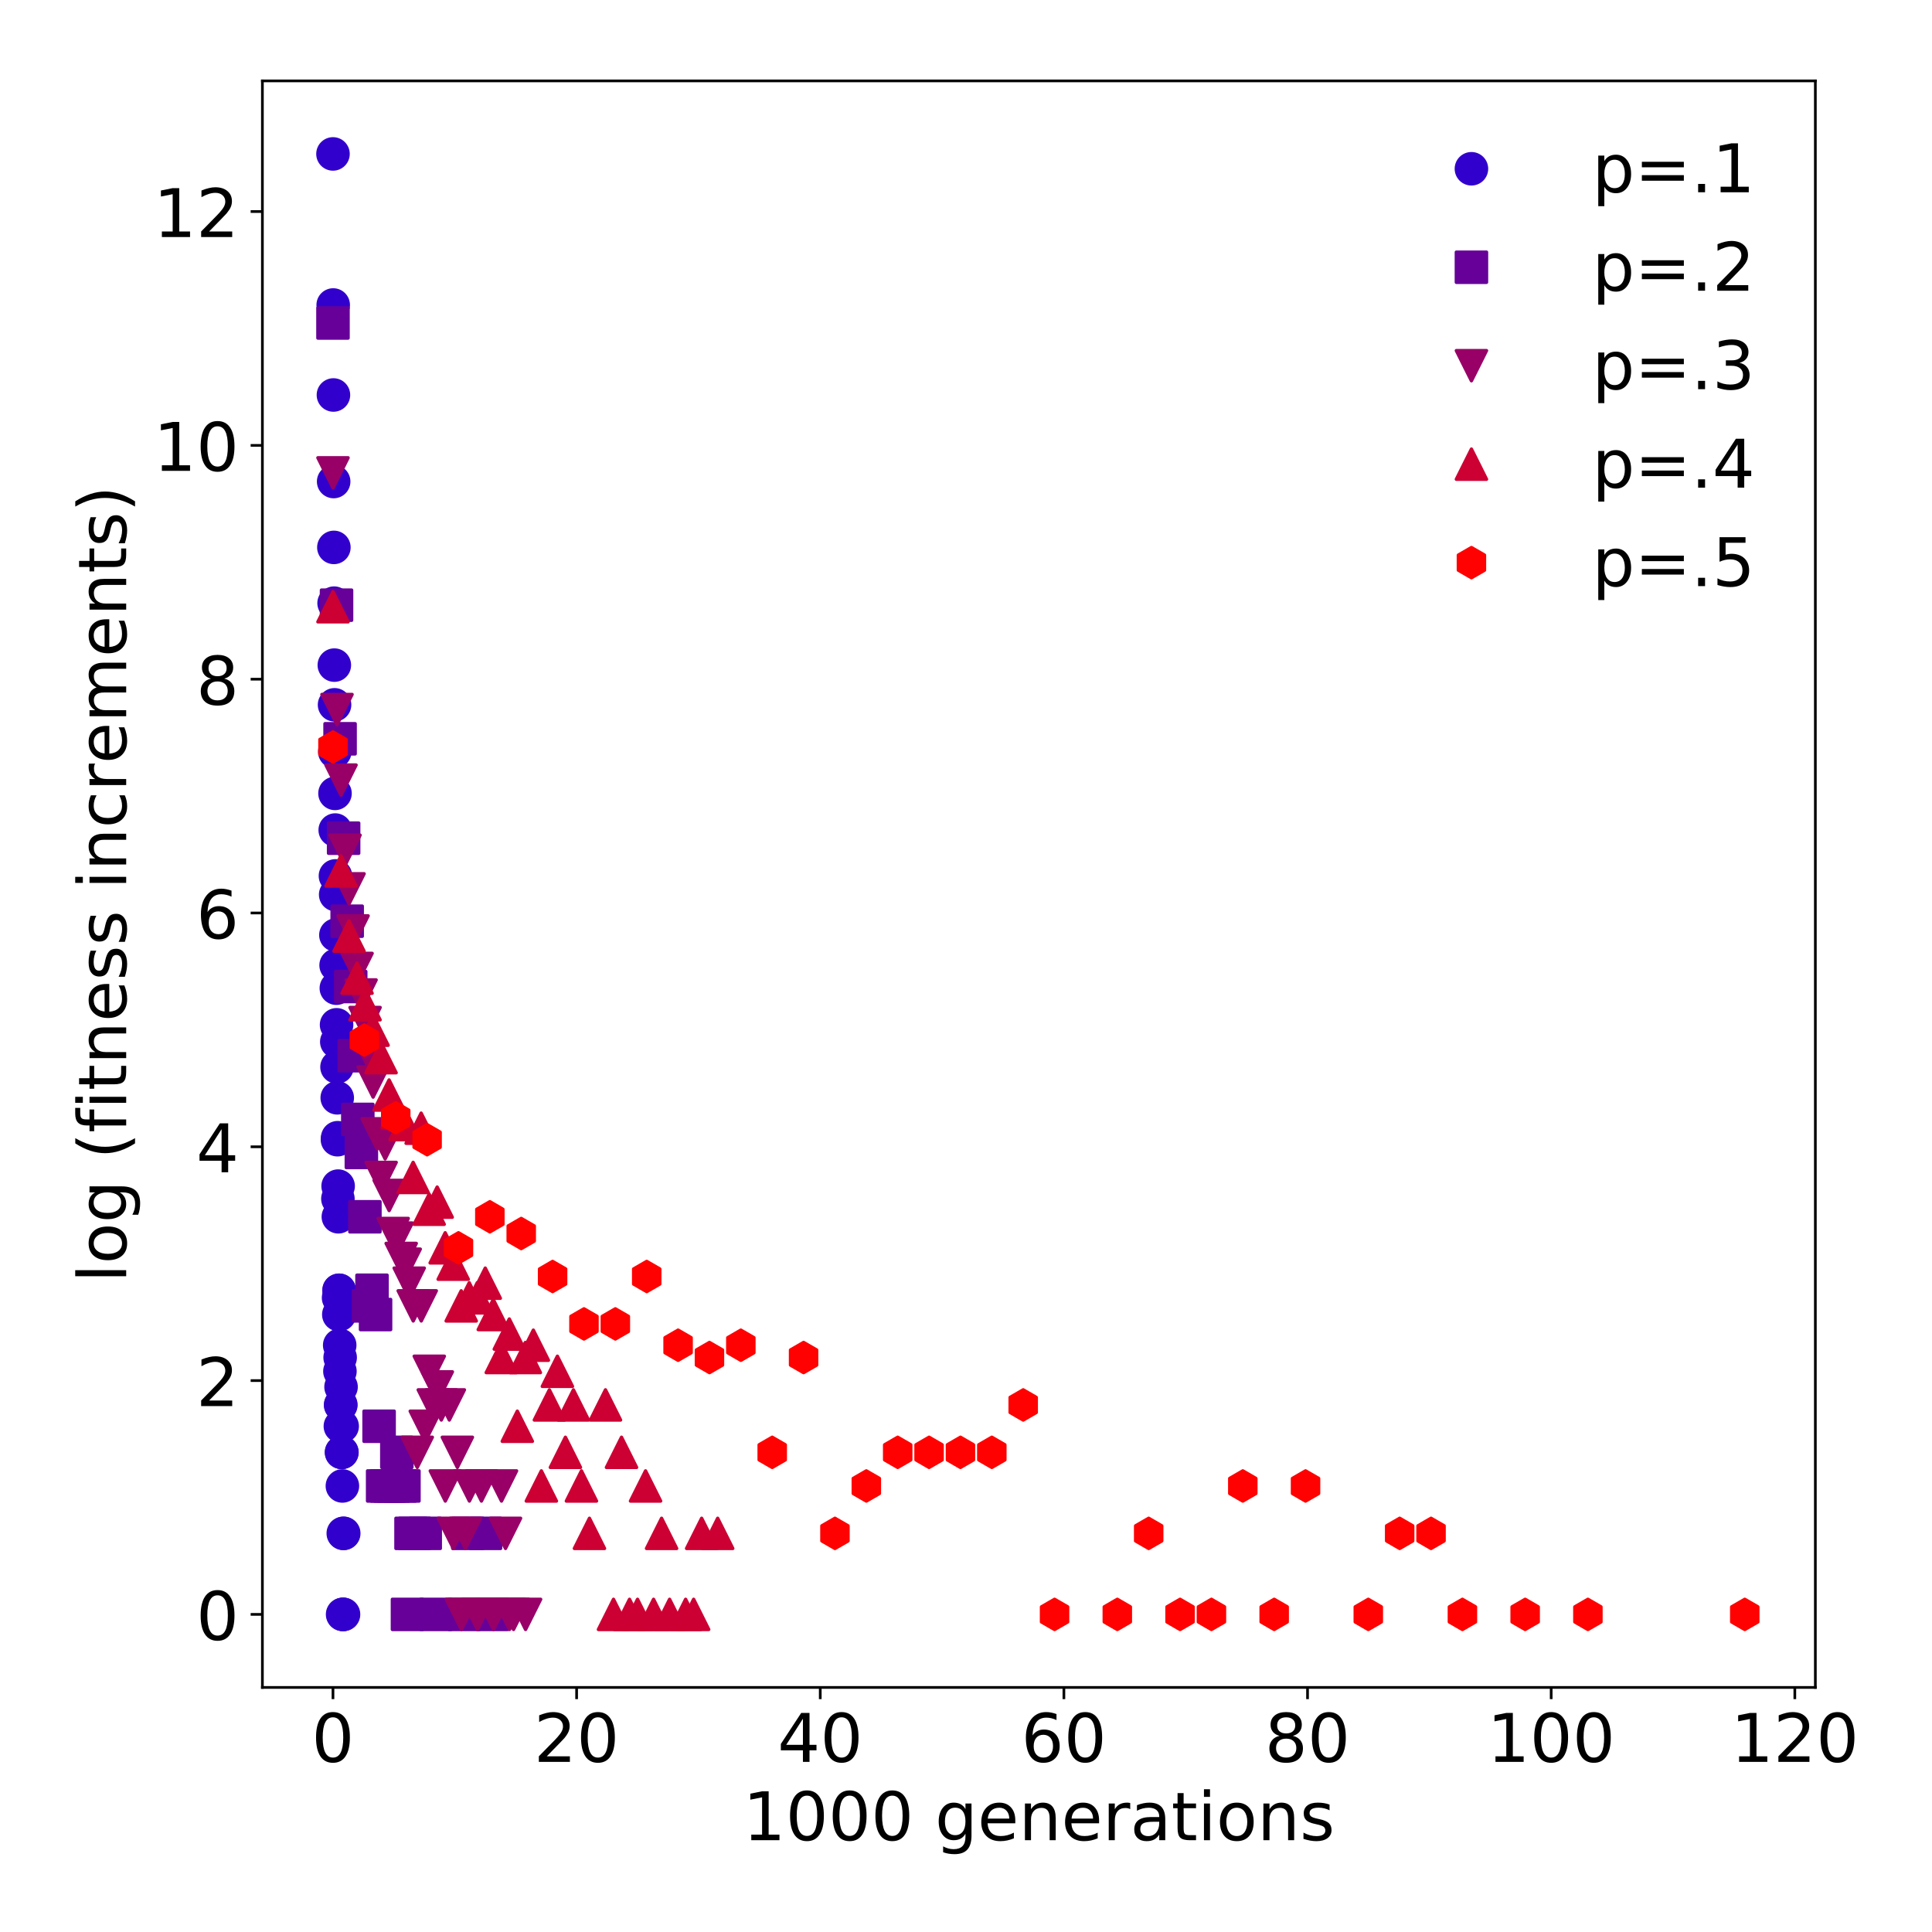 <?xml version="1.0" encoding="utf-8" standalone="no"?>
<!DOCTYPE svg PUBLIC "-//W3C//DTD SVG 1.1//EN"
  "http://www.w3.org/Graphics/SVG/1.1/DTD/svg11.dtd">
<!-- Created with matplotlib (https://matplotlib.org/) -->
<svg height="576pt" version="1.1" viewBox="0 0 576 576" width="576pt" xmlns="http://www.w3.org/2000/svg" xmlns:xlink="http://www.w3.org/1999/xlink">
 <defs>
  <style type="text/css">
*{stroke-linecap:butt;stroke-linejoin:round;}
  </style>
 </defs>
 <g id="figure_1">
  <g id="patch_1">
   <path d="M 0 576 
L 576 576 
L 576 0 
L 0 0 
z
" style="fill:#ffffff;"/>
  </g>
  <g id="axes_1">
   <g id="patch_2">
    <path d="M 78.23 503.08 
L 541.224 503.08 
L 541.224 24.12 
L 78.23 24.12 
z
" style="fill:#ffffff;"/>
   </g>
   <g id="matplotlib.axis_1">
    <g id="xtick_1">
     <g id="line2d_1">
      <defs>
       <path d="M 0 0 
L 0 3.5 
" id="mdc665e3c7c" style="stroke:#000000;stroke-width:0.8;"/>
      </defs>
      <g>
       <use style="stroke:#000000;stroke-width:0.8;" x="99.272" xlink:href="#mdc665e3c7c" y="503.08"/>
      </g>
     </g>
     <g id="text_1">
      <!-- 0 -->
      <defs>
       <path d="M 31.781 66.406 
Q 24.172 66.406 20.328 58.906 
Q 16.5 51.422 16.5 36.375 
Q 16.5 21.391 20.328 13.891 
Q 24.172 6.391 31.781 6.391 
Q 39.453 6.391 43.281 13.891 
Q 47.125 21.391 47.125 36.375 
Q 47.125 51.422 43.281 58.906 
Q 39.453 66.406 31.781 66.406 
z
M 31.781 74.219 
Q 44.047 74.219 50.516 64.516 
Q 56.984 54.828 56.984 36.375 
Q 56.984 17.969 50.516 8.266 
Q 44.047 -1.422 31.781 -1.422 
Q 19.531 -1.422 13.062 8.266 
Q 6.594 17.969 6.594 36.375 
Q 6.594 54.828 13.062 64.516 
Q 19.531 74.219 31.781 74.219 
z
" id="DejaVuSans-48"/>
      </defs>
      <g transform="translate(92.909 525.277)scale(0.2 -0.2)">
       <use xlink:href="#DejaVuSans-48"/>
      </g>
     </g>
    </g>
    <g id="xtick_2">
     <g id="line2d_2">
      <g>
       <use style="stroke:#000000;stroke-width:0.8;" x="171.91" xlink:href="#mdc665e3c7c" y="503.08"/>
      </g>
     </g>
     <g id="text_2">
      <!-- 20 -->
      <defs>
       <path d="M 19.188 8.297 
L 53.609 8.297 
L 53.609 0 
L 7.328 0 
L 7.328 8.297 
Q 12.938 14.109 22.625 23.891 
Q 32.328 33.688 34.812 36.531 
Q 39.547 41.844 41.422 45.531 
Q 43.312 49.219 43.312 52.781 
Q 43.312 58.594 39.234 62.25 
Q 35.156 65.922 28.609 65.922 
Q 23.969 65.922 18.812 64.312 
Q 13.672 62.703 7.812 59.422 
L 7.812 69.391 
Q 13.766 71.781 18.938 73 
Q 24.125 74.219 28.422 74.219 
Q 39.75 74.219 46.484 68.547 
Q 53.219 62.891 53.219 53.422 
Q 53.219 48.922 51.531 44.891 
Q 49.859 40.875 45.406 35.406 
Q 44.188 33.984 37.641 27.219 
Q 31.109 20.453 19.188 8.297 
z
" id="DejaVuSans-50"/>
      </defs>
      <g transform="translate(159.185 525.277)scale(0.2 -0.2)">
       <use xlink:href="#DejaVuSans-50"/>
       <use x="63.623" xlink:href="#DejaVuSans-48"/>
      </g>
     </g>
    </g>
    <g id="xtick_3">
     <g id="line2d_3">
      <g>
       <use style="stroke:#000000;stroke-width:0.8;" x="244.548" xlink:href="#mdc665e3c7c" y="503.08"/>
      </g>
     </g>
     <g id="text_3">
      <!-- 40 -->
      <defs>
       <path d="M 37.797 64.312 
L 12.891 25.391 
L 37.797 25.391 
z
M 35.203 72.906 
L 47.609 72.906 
L 47.609 25.391 
L 58.016 25.391 
L 58.016 17.188 
L 47.609 17.188 
L 47.609 0 
L 37.797 0 
L 37.797 17.188 
L 4.891 17.188 
L 4.891 26.703 
z
" id="DejaVuSans-52"/>
      </defs>
      <g transform="translate(231.823 525.277)scale(0.2 -0.2)">
       <use xlink:href="#DejaVuSans-52"/>
       <use x="63.623" xlink:href="#DejaVuSans-48"/>
      </g>
     </g>
    </g>
    <g id="xtick_4">
     <g id="line2d_4">
      <g>
       <use style="stroke:#000000;stroke-width:0.8;" x="317.186" xlink:href="#mdc665e3c7c" y="503.08"/>
      </g>
     </g>
     <g id="text_4">
      <!-- 60 -->
      <defs>
       <path d="M 33.016 40.375 
Q 26.375 40.375 22.484 35.828 
Q 18.609 31.297 18.609 23.391 
Q 18.609 15.531 22.484 10.953 
Q 26.375 6.391 33.016 6.391 
Q 39.656 6.391 43.531 10.953 
Q 47.406 15.531 47.406 23.391 
Q 47.406 31.297 43.531 35.828 
Q 39.656 40.375 33.016 40.375 
z
M 52.594 71.297 
L 52.594 62.312 
Q 48.875 64.062 45.094 64.984 
Q 41.312 65.922 37.594 65.922 
Q 27.828 65.922 22.672 59.328 
Q 17.531 52.734 16.797 39.406 
Q 19.672 43.656 24.016 45.922 
Q 28.375 48.188 33.594 48.188 
Q 44.578 48.188 50.953 41.516 
Q 57.328 34.859 57.328 23.391 
Q 57.328 12.156 50.688 5.359 
Q 44.047 -1.422 33.016 -1.422 
Q 20.359 -1.422 13.672 8.266 
Q 6.984 17.969 6.984 36.375 
Q 6.984 53.656 15.188 63.938 
Q 23.391 74.219 37.203 74.219 
Q 40.922 74.219 44.703 73.484 
Q 48.484 72.75 52.594 71.297 
z
" id="DejaVuSans-54"/>
      </defs>
      <g transform="translate(304.461 525.277)scale(0.2 -0.2)">
       <use xlink:href="#DejaVuSans-54"/>
       <use x="63.623" xlink:href="#DejaVuSans-48"/>
      </g>
     </g>
    </g>
    <g id="xtick_5">
     <g id="line2d_5">
      <g>
       <use style="stroke:#000000;stroke-width:0.8;" x="389.824" xlink:href="#mdc665e3c7c" y="503.08"/>
      </g>
     </g>
     <g id="text_5">
      <!-- 80 -->
      <defs>
       <path d="M 31.781 34.625 
Q 24.75 34.625 20.719 30.859 
Q 16.703 27.094 16.703 20.516 
Q 16.703 13.922 20.719 10.156 
Q 24.75 6.391 31.781 6.391 
Q 38.812 6.391 42.859 10.172 
Q 46.922 13.969 46.922 20.516 
Q 46.922 27.094 42.891 30.859 
Q 38.875 34.625 31.781 34.625 
z
M 21.922 38.812 
Q 15.578 40.375 12.031 44.719 
Q 8.5 49.078 8.5 55.328 
Q 8.5 64.062 14.719 69.141 
Q 20.953 74.219 31.781 74.219 
Q 42.672 74.219 48.875 69.141 
Q 55.078 64.062 55.078 55.328 
Q 55.078 49.078 51.531 44.719 
Q 48 40.375 41.703 38.812 
Q 48.828 37.156 52.797 32.312 
Q 56.781 27.484 56.781 20.516 
Q 56.781 9.906 50.312 4.234 
Q 43.844 -1.422 31.781 -1.422 
Q 19.734 -1.422 13.25 4.234 
Q 6.781 9.906 6.781 20.516 
Q 6.781 27.484 10.781 32.312 
Q 14.797 37.156 21.922 38.812 
z
M 18.312 54.391 
Q 18.312 48.734 21.844 45.562 
Q 25.391 42.391 31.781 42.391 
Q 38.141 42.391 41.719 45.562 
Q 45.312 48.734 45.312 54.391 
Q 45.312 60.062 41.719 63.234 
Q 38.141 66.406 31.781 66.406 
Q 25.391 66.406 21.844 63.234 
Q 18.312 60.062 18.312 54.391 
z
" id="DejaVuSans-56"/>
      </defs>
      <g transform="translate(377.099 525.277)scale(0.2 -0.2)">
       <use xlink:href="#DejaVuSans-56"/>
       <use x="63.623" xlink:href="#DejaVuSans-48"/>
      </g>
     </g>
    </g>
    <g id="xtick_6">
     <g id="line2d_6">
      <g>
       <use style="stroke:#000000;stroke-width:0.8;" x="462.462" xlink:href="#mdc665e3c7c" y="503.08"/>
      </g>
     </g>
     <g id="text_6">
      <!-- 100 -->
      <defs>
       <path d="M 12.406 8.297 
L 28.516 8.297 
L 28.516 63.922 
L 10.984 60.406 
L 10.984 69.391 
L 28.422 72.906 
L 38.281 72.906 
L 38.281 8.297 
L 54.391 8.297 
L 54.391 0 
L 12.406 0 
z
" id="DejaVuSans-49"/>
      </defs>
      <g transform="translate(443.375 525.277)scale(0.2 -0.2)">
       <use xlink:href="#DejaVuSans-49"/>
       <use x="63.623" xlink:href="#DejaVuSans-48"/>
       <use x="127.246" xlink:href="#DejaVuSans-48"/>
      </g>
     </g>
    </g>
    <g id="xtick_7">
     <g id="line2d_7">
      <g>
       <use style="stroke:#000000;stroke-width:0.8;" x="535.101" xlink:href="#mdc665e3c7c" y="503.08"/>
      </g>
     </g>
     <g id="text_7">
      <!-- 120 -->
      <g transform="translate(516.013 525.277)scale(0.2 -0.2)">
       <use xlink:href="#DejaVuSans-49"/>
       <use x="63.623" xlink:href="#DejaVuSans-50"/>
       <use x="127.246" xlink:href="#DejaVuSans-48"/>
      </g>
     </g>
    </g>
    <g id="text_8">
     <!-- 1000 generations -->
     <defs>
      <path id="DejaVuSans-32"/>
      <path d="M 45.406 27.984 
Q 45.406 37.75 41.375 43.109 
Q 37.359 48.484 30.078 48.484 
Q 22.859 48.484 18.828 43.109 
Q 14.797 37.75 14.797 27.984 
Q 14.797 18.266 18.828 12.891 
Q 22.859 7.516 30.078 7.516 
Q 37.359 7.516 41.375 12.891 
Q 45.406 18.266 45.406 27.984 
z
M 54.391 6.781 
Q 54.391 -7.172 48.188 -13.984 
Q 42 -20.797 29.203 -20.797 
Q 24.469 -20.797 20.266 -20.094 
Q 16.062 -19.391 12.109 -17.922 
L 12.109 -9.188 
Q 16.062 -11.328 19.922 -12.344 
Q 23.781 -13.375 27.781 -13.375 
Q 36.625 -13.375 41.016 -8.766 
Q 45.406 -4.156 45.406 5.172 
L 45.406 9.625 
Q 42.625 4.781 38.281 2.391 
Q 33.938 0 27.875 0 
Q 17.828 0 11.672 7.656 
Q 5.516 15.328 5.516 27.984 
Q 5.516 40.672 11.672 48.328 
Q 17.828 56 27.875 56 
Q 33.938 56 38.281 53.609 
Q 42.625 51.219 45.406 46.391 
L 45.406 54.688 
L 54.391 54.688 
z
" id="DejaVuSans-103"/>
      <path d="M 56.203 29.594 
L 56.203 25.203 
L 14.891 25.203 
Q 15.484 15.922 20.484 11.062 
Q 25.484 6.203 34.422 6.203 
Q 39.594 6.203 44.453 7.469 
Q 49.312 8.734 54.109 11.281 
L 54.109 2.781 
Q 49.266 0.734 44.188 -0.344 
Q 39.109 -1.422 33.891 -1.422 
Q 20.797 -1.422 13.156 6.188 
Q 5.516 13.812 5.516 26.812 
Q 5.516 40.234 12.766 48.109 
Q 20.016 56 32.328 56 
Q 43.359 56 49.781 48.891 
Q 56.203 41.797 56.203 29.594 
z
M 47.219 32.234 
Q 47.125 39.594 43.094 43.984 
Q 39.062 48.391 32.422 48.391 
Q 24.906 48.391 20.391 44.141 
Q 15.875 39.891 15.188 32.172 
z
" id="DejaVuSans-101"/>
      <path d="M 54.891 33.016 
L 54.891 0 
L 45.906 0 
L 45.906 32.719 
Q 45.906 40.484 42.875 44.328 
Q 39.844 48.188 33.797 48.188 
Q 26.516 48.188 22.312 43.547 
Q 18.109 38.922 18.109 30.906 
L 18.109 0 
L 9.078 0 
L 9.078 54.688 
L 18.109 54.688 
L 18.109 46.188 
Q 21.344 51.125 25.703 53.562 
Q 30.078 56 35.797 56 
Q 45.219 56 50.047 50.172 
Q 54.891 44.344 54.891 33.016 
z
" id="DejaVuSans-110"/>
      <path d="M 41.109 46.297 
Q 39.594 47.172 37.812 47.578 
Q 36.031 48 33.891 48 
Q 26.266 48 22.188 43.047 
Q 18.109 38.094 18.109 28.812 
L 18.109 0 
L 9.078 0 
L 9.078 54.688 
L 18.109 54.688 
L 18.109 46.188 
Q 20.953 51.172 25.484 53.578 
Q 30.031 56 36.531 56 
Q 37.453 56 38.578 55.875 
Q 39.703 55.766 41.062 55.516 
z
" id="DejaVuSans-114"/>
      <path d="M 34.281 27.484 
Q 23.391 27.484 19.188 25 
Q 14.984 22.516 14.984 16.5 
Q 14.984 11.719 18.141 8.906 
Q 21.297 6.109 26.703 6.109 
Q 34.188 6.109 38.703 11.406 
Q 43.219 16.703 43.219 25.484 
L 43.219 27.484 
z
M 52.203 31.203 
L 52.203 0 
L 43.219 0 
L 43.219 8.297 
Q 40.141 3.328 35.547 0.953 
Q 30.953 -1.422 24.312 -1.422 
Q 15.922 -1.422 10.953 3.297 
Q 6 8.016 6 15.922 
Q 6 25.141 12.172 29.828 
Q 18.359 34.516 30.609 34.516 
L 43.219 34.516 
L 43.219 35.406 
Q 43.219 41.609 39.141 45 
Q 35.062 48.391 27.688 48.391 
Q 23 48.391 18.547 47.266 
Q 14.109 46.141 10.016 43.891 
L 10.016 52.203 
Q 14.938 54.109 19.578 55.047 
Q 24.219 56 28.609 56 
Q 40.484 56 46.344 49.844 
Q 52.203 43.703 52.203 31.203 
z
" id="DejaVuSans-97"/>
      <path d="M 18.312 70.219 
L 18.312 54.688 
L 36.812 54.688 
L 36.812 47.703 
L 18.312 47.703 
L 18.312 18.016 
Q 18.312 11.328 20.141 9.422 
Q 21.969 7.516 27.594 7.516 
L 36.812 7.516 
L 36.812 0 
L 27.594 0 
Q 17.188 0 13.234 3.875 
Q 9.281 7.766 9.281 18.016 
L 9.281 47.703 
L 2.688 47.703 
L 2.688 54.688 
L 9.281 54.688 
L 9.281 70.219 
z
" id="DejaVuSans-116"/>
      <path d="M 9.422 54.688 
L 18.406 54.688 
L 18.406 0 
L 9.422 0 
z
M 9.422 75.984 
L 18.406 75.984 
L 18.406 64.594 
L 9.422 64.594 
z
" id="DejaVuSans-105"/>
      <path d="M 30.609 48.391 
Q 23.391 48.391 19.188 42.75 
Q 14.984 37.109 14.984 27.297 
Q 14.984 17.484 19.156 11.844 
Q 23.344 6.203 30.609 6.203 
Q 37.797 6.203 41.984 11.859 
Q 46.188 17.531 46.188 27.297 
Q 46.188 37.016 41.984 42.703 
Q 37.797 48.391 30.609 48.391 
z
M 30.609 56 
Q 42.328 56 49.016 48.375 
Q 55.719 40.766 55.719 27.297 
Q 55.719 13.875 49.016 6.219 
Q 42.328 -1.422 30.609 -1.422 
Q 18.844 -1.422 12.172 6.219 
Q 5.516 13.875 5.516 27.297 
Q 5.516 40.766 12.172 48.375 
Q 18.844 56 30.609 56 
z
" id="DejaVuSans-111"/>
      <path d="M 44.281 53.078 
L 44.281 44.578 
Q 40.484 46.531 36.375 47.5 
Q 32.281 48.484 27.875 48.484 
Q 21.188 48.484 17.844 46.438 
Q 14.5 44.391 14.5 40.281 
Q 14.5 37.156 16.891 35.375 
Q 19.281 33.594 26.516 31.984 
L 29.594 31.297 
Q 39.156 29.25 43.188 25.516 
Q 47.219 21.781 47.219 15.094 
Q 47.219 7.469 41.188 3.016 
Q 35.156 -1.422 24.609 -1.422 
Q 20.219 -1.422 15.453 -0.562 
Q 10.688 0.297 5.422 2 
L 5.422 11.281 
Q 10.406 8.688 15.234 7.391 
Q 20.062 6.109 24.812 6.109 
Q 31.156 6.109 34.562 8.281 
Q 37.984 10.453 37.984 14.406 
Q 37.984 18.062 35.516 20.016 
Q 33.062 21.969 24.703 23.781 
L 21.578 24.516 
Q 13.234 26.266 9.516 29.906 
Q 5.812 33.547 5.812 39.891 
Q 5.812 47.609 11.281 51.797 
Q 16.75 56 26.812 56 
Q 31.781 56 36.172 55.266 
Q 40.578 54.547 44.281 53.078 
z
" id="DejaVuSans-115"/>
     </defs>
     <g transform="translate(221.504 548.633)scale(0.2 -0.2)">
      <use xlink:href="#DejaVuSans-49"/>
      <use x="63.623" xlink:href="#DejaVuSans-48"/>
      <use x="127.246" xlink:href="#DejaVuSans-48"/>
      <use x="190.869" xlink:href="#DejaVuSans-48"/>
      <use x="254.492" xlink:href="#DejaVuSans-32"/>
      <use x="286.279" xlink:href="#DejaVuSans-103"/>
      <use x="349.756" xlink:href="#DejaVuSans-101"/>
      <use x="411.279" xlink:href="#DejaVuSans-110"/>
      <use x="474.658" xlink:href="#DejaVuSans-101"/>
      <use x="536.182" xlink:href="#DejaVuSans-114"/>
      <use x="577.295" xlink:href="#DejaVuSans-97"/>
      <use x="638.574" xlink:href="#DejaVuSans-116"/>
      <use x="677.783" xlink:href="#DejaVuSans-105"/>
      <use x="705.566" xlink:href="#DejaVuSans-111"/>
      <use x="766.748" xlink:href="#DejaVuSans-110"/>
      <use x="830.127" xlink:href="#DejaVuSans-115"/>
     </g>
    </g>
   </g>
   <g id="matplotlib.axis_2">
    <g id="ytick_1">
     <g id="line2d_8">
      <defs>
       <path d="M 0 0 
L -3.5 0 
" id="m7b884060b2" style="stroke:#000000;stroke-width:0.8;"/>
      </defs>
      <g>
       <use style="stroke:#000000;stroke-width:0.8;" x="78.23" xlink:href="#m7b884060b2" y="481.309"/>
      </g>
     </g>
     <g id="text_9">
      <!-- 0 -->
      <g transform="translate(58.505 488.908)scale(0.2 -0.2)">
       <use xlink:href="#DejaVuSans-48"/>
      </g>
     </g>
    </g>
    <g id="ytick_2">
     <g id="line2d_9">
      <g>
       <use style="stroke:#000000;stroke-width:0.8;" x="78.23" xlink:href="#m7b884060b2" y="411.603"/>
      </g>
     </g>
     <g id="text_10">
      <!-- 2 -->
      <g transform="translate(58.505 419.202)scale(0.2 -0.2)">
       <use xlink:href="#DejaVuSans-50"/>
      </g>
     </g>
    </g>
    <g id="ytick_3">
     <g id="line2d_10">
      <g>
       <use style="stroke:#000000;stroke-width:0.8;" x="78.23" xlink:href="#m7b884060b2" y="341.898"/>
      </g>
     </g>
     <g id="text_11">
      <!-- 4 -->
      <g transform="translate(58.505 349.496)scale(0.2 -0.2)">
       <use xlink:href="#DejaVuSans-52"/>
      </g>
     </g>
    </g>
    <g id="ytick_4">
     <g id="line2d_11">
      <g>
       <use style="stroke:#000000;stroke-width:0.8;" x="78.23" xlink:href="#m7b884060b2" y="272.192"/>
      </g>
     </g>
     <g id="text_12">
      <!-- 6 -->
      <g transform="translate(58.505 279.79)scale(0.2 -0.2)">
       <use xlink:href="#DejaVuSans-54"/>
      </g>
     </g>
    </g>
    <g id="ytick_5">
     <g id="line2d_12">
      <g>
       <use style="stroke:#000000;stroke-width:0.8;" x="78.23" xlink:href="#m7b884060b2" y="202.486"/>
      </g>
     </g>
     <g id="text_13">
      <!-- 8 -->
      <g transform="translate(58.505 210.085)scale(0.2 -0.2)">
       <use xlink:href="#DejaVuSans-56"/>
      </g>
     </g>
    </g>
    <g id="ytick_6">
     <g id="line2d_13">
      <g>
       <use style="stroke:#000000;stroke-width:0.8;" x="78.23" xlink:href="#m7b884060b2" y="132.781"/>
      </g>
     </g>
     <g id="text_14">
      <!-- 10 -->
      <g transform="translate(45.78 140.379)scale(0.2 -0.2)">
       <use xlink:href="#DejaVuSans-49"/>
       <use x="63.623" xlink:href="#DejaVuSans-48"/>
      </g>
     </g>
    </g>
    <g id="ytick_7">
     <g id="line2d_14">
      <g>
       <use style="stroke:#000000;stroke-width:0.8;" x="78.23" xlink:href="#m7b884060b2" y="63.075"/>
      </g>
     </g>
     <g id="text_15">
      <!-- 12 -->
      <g transform="translate(45.78 70.673)scale(0.2 -0.2)">
       <use xlink:href="#DejaVuSans-49"/>
       <use x="63.623" xlink:href="#DejaVuSans-50"/>
      </g>
     </g>
    </g>
    <g id="text_16">
     <!-- log (fitness increments) -->
     <defs>
      <path d="M 9.422 75.984 
L 18.406 75.984 
L 18.406 0 
L 9.422 0 
z
" id="DejaVuSans-108"/>
      <path d="M 31 75.875 
Q 24.469 64.656 21.281 53.656 
Q 18.109 42.672 18.109 31.391 
Q 18.109 20.125 21.312 9.062 
Q 24.516 -2 31 -13.188 
L 23.188 -13.188 
Q 15.875 -1.703 12.234 9.375 
Q 8.594 20.453 8.594 31.391 
Q 8.594 42.281 12.203 53.312 
Q 15.828 64.359 23.188 75.875 
z
" id="DejaVuSans-40"/>
      <path d="M 37.109 75.984 
L 37.109 68.5 
L 28.516 68.5 
Q 23.688 68.5 21.797 66.547 
Q 19.922 64.594 19.922 59.516 
L 19.922 54.688 
L 34.719 54.688 
L 34.719 47.703 
L 19.922 47.703 
L 19.922 0 
L 10.891 0 
L 10.891 47.703 
L 2.297 47.703 
L 2.297 54.688 
L 10.891 54.688 
L 10.891 58.5 
Q 10.891 67.625 15.141 71.797 
Q 19.391 75.984 28.609 75.984 
z
" id="DejaVuSans-102"/>
      <path d="M 48.781 52.594 
L 48.781 44.188 
Q 44.969 46.297 41.141 47.344 
Q 37.312 48.391 33.406 48.391 
Q 24.656 48.391 19.812 42.844 
Q 14.984 37.312 14.984 27.297 
Q 14.984 17.281 19.812 11.734 
Q 24.656 6.203 33.406 6.203 
Q 37.312 6.203 41.141 7.25 
Q 44.969 8.297 48.781 10.406 
L 48.781 2.094 
Q 45.016 0.344 40.984 -0.531 
Q 36.969 -1.422 32.422 -1.422 
Q 20.062 -1.422 12.781 6.344 
Q 5.516 14.109 5.516 27.297 
Q 5.516 40.672 12.859 48.328 
Q 20.219 56 33.016 56 
Q 37.156 56 41.109 55.141 
Q 45.062 54.297 48.781 52.594 
z
" id="DejaVuSans-99"/>
      <path d="M 52 44.188 
Q 55.375 50.25 60.062 53.125 
Q 64.75 56 71.094 56 
Q 79.641 56 84.281 50.016 
Q 88.922 44.047 88.922 33.016 
L 88.922 0 
L 79.891 0 
L 79.891 32.719 
Q 79.891 40.578 77.094 44.375 
Q 74.312 48.188 68.609 48.188 
Q 61.625 48.188 57.562 43.547 
Q 53.516 38.922 53.516 30.906 
L 53.516 0 
L 44.484 0 
L 44.484 32.719 
Q 44.484 40.625 41.703 44.406 
Q 38.922 48.188 33.109 48.188 
Q 26.219 48.188 22.156 43.531 
Q 18.109 38.875 18.109 30.906 
L 18.109 0 
L 9.078 0 
L 9.078 54.688 
L 18.109 54.688 
L 18.109 46.188 
Q 21.188 51.219 25.484 53.609 
Q 29.781 56 35.688 56 
Q 41.656 56 45.828 52.969 
Q 50 49.953 52 44.188 
z
" id="DejaVuSans-109"/>
      <path d="M 8.016 75.875 
L 15.828 75.875 
Q 23.141 64.359 26.781 53.312 
Q 30.422 42.281 30.422 31.391 
Q 30.422 20.453 26.781 9.375 
Q 23.141 -1.703 15.828 -13.188 
L 8.016 -13.188 
Q 14.5 -2 17.703 9.062 
Q 20.906 20.125 20.906 31.391 
Q 20.906 42.672 17.703 53.656 
Q 14.5 64.656 8.016 75.875 
z
" id="DejaVuSans-41"/>
     </defs>
     <g transform="translate(37.621 382.369)rotate(-90)scale(0.2 -0.2)">
      <use xlink:href="#DejaVuSans-108"/>
      <use x="27.783" xlink:href="#DejaVuSans-111"/>
      <use x="88.965" xlink:href="#DejaVuSans-103"/>
      <use x="152.441" xlink:href="#DejaVuSans-32"/>
      <use x="184.229" xlink:href="#DejaVuSans-40"/>
      <use x="223.242" xlink:href="#DejaVuSans-102"/>
      <use x="258.447" xlink:href="#DejaVuSans-105"/>
      <use x="286.23" xlink:href="#DejaVuSans-116"/>
      <use x="325.439" xlink:href="#DejaVuSans-110"/>
      <use x="388.818" xlink:href="#DejaVuSans-101"/>
      <use x="450.342" xlink:href="#DejaVuSans-115"/>
      <use x="502.441" xlink:href="#DejaVuSans-115"/>
      <use x="554.541" xlink:href="#DejaVuSans-32"/>
      <use x="586.328" xlink:href="#DejaVuSans-105"/>
      <use x="614.111" xlink:href="#DejaVuSans-110"/>
      <use x="677.49" xlink:href="#DejaVuSans-99"/>
      <use x="732.471" xlink:href="#DejaVuSans-114"/>
      <use x="773.553" xlink:href="#DejaVuSans-101"/>
      <use x="835.076" xlink:href="#DejaVuSans-109"/>
      <use x="932.488" xlink:href="#DejaVuSans-101"/>
      <use x="994.012" xlink:href="#DejaVuSans-110"/>
      <use x="1057.391" xlink:href="#DejaVuSans-116"/>
      <use x="1096.6" xlink:href="#DejaVuSans-115"/>
      <use x="1148.699" xlink:href="#DejaVuSans-41"/>
     </g>
    </g>
   </g>
   <g id="line2d_15">
    <defs>
     <path d="M 0 4.5 
C 1.193 4.5 2.338 4.026 3.182 3.182 
C 4.026 2.338 4.5 1.193 4.5 0 
C 4.5 -1.193 4.026 -2.338 3.182 -3.182 
C 2.338 -4.026 1.193 -4.5 0 -4.5 
C -1.193 -4.5 -2.338 -4.026 -3.182 -3.182 
C -4.026 -2.338 -4.5 -1.193 -4.5 0 
C -4.5 1.193 -4.026 2.338 -3.182 3.182 
C -2.338 4.026 -1.193 4.5 0 4.5 
z
" id="me4d27e4e46" style="stroke:#3200cd;"/>
    </defs>
    <g clip-path="url(#pdd8f0b2db0)">
     <use style="fill:#3200cd;stroke:#3200cd;" x="99.275" xlink:href="#me4d27e4e46" y="45.891"/>
     <use style="fill:#3200cd;stroke:#3200cd;" x="99.342" xlink:href="#me4d27e4e46" y="90.932"/>
     <use style="fill:#3200cd;stroke:#3200cd;" x="99.409" xlink:href="#me4d27e4e46" y="117.76"/>
     <use style="fill:#3200cd;stroke:#3200cd;" x="99.476" xlink:href="#me4d27e4e46" y="143.562"/>
     <use style="fill:#3200cd;stroke:#3200cd;" x="99.542" xlink:href="#me4d27e4e46" y="163.201"/>
     <use style="fill:#3200cd;stroke:#3200cd;" x="99.609" xlink:href="#me4d27e4e46" y="179.821"/>
     <use style="fill:#3200cd;stroke:#3200cd;" x="99.676" xlink:href="#me4d27e4e46" y="198.294"/>
     <use style="fill:#3200cd;stroke:#3200cd;" x="99.743" xlink:href="#me4d27e4e46" y="210.129"/>
     <use style="fill:#3200cd;stroke:#3200cd;" x="99.809" xlink:href="#me4d27e4e46" y="224.108"/>
     <use style="fill:#3200cd;stroke:#3200cd;" x="99.876" xlink:href="#me4d27e4e46" y="236.542"/>
     <use style="fill:#3200cd;stroke:#3200cd;" x="99.943" xlink:href="#me4d27e4e46" y="247.471"/>
     <use style="fill:#3200cd;stroke:#3200cd;" x="100.01" xlink:href="#me4d27e4e46" y="261.138"/>
     <use style="fill:#3200cd;stroke:#3200cd;" x="100.077" xlink:href="#me4d27e4e46" y="266.721"/>
     <use style="fill:#3200cd;stroke:#3200cd;" x="100.143" xlink:href="#me4d27e4e46" y="278.774"/>
     <use style="fill:#3200cd;stroke:#3200cd;" x="100.21" xlink:href="#me4d27e4e46" y="287.773"/>
     <use style="fill:#3200cd;stroke:#3200cd;" x="100.277" xlink:href="#me4d27e4e46" y="294.617"/>
     <use style="fill:#3200cd;stroke:#3200cd;" x="100.344" xlink:href="#me4d27e4e46" y="305.531"/>
     <use style="fill:#3200cd;stroke:#3200cd;" x="100.411" xlink:href="#me4d27e4e46" y="310.605"/>
     <use style="fill:#3200cd;stroke:#3200cd;" x="100.477" xlink:href="#me4d27e4e46" y="318.124"/>
     <use style="fill:#3200cd;stroke:#3200cd;" x="100.544" xlink:href="#me4d27e4e46" y="327.3"/>
     <use style="fill:#3200cd;stroke:#3200cd;" x="100.611" xlink:href="#me4d27e4e46" y="339.791"/>
     <use style="fill:#3200cd;stroke:#3200cd;" x="100.678" xlink:href="#me4d27e4e46" y="339.195"/>
     <use style="fill:#3200cd;stroke:#3200cd;" x="100.744" xlink:href="#me4d27e4e46" y="357.395"/>
     <use style="fill:#3200cd;stroke:#3200cd;" x="100.811" xlink:href="#me4d27e4e46" y="353.624"/>
     <use style="fill:#3200cd;stroke:#3200cd;" x="100.878" xlink:href="#me4d27e4e46" y="362.768"/>
     <use style="fill:#3200cd;stroke:#3200cd;" x="100.945" xlink:href="#me4d27e4e46" y="386.926"/>
     <use style="fill:#3200cd;stroke:#3200cd;" x="101.012" xlink:href="#me4d27e4e46" y="391.913"/>
     <use style="fill:#3200cd;stroke:#3200cd;" x="101.078" xlink:href="#me4d27e4e46" y="384.676"/>
     <use style="fill:#3200cd;stroke:#3200cd;" x="101.145" xlink:href="#me4d27e4e46" y="384.676"/>
     <use style="fill:#3200cd;stroke:#3200cd;" x="101.212" xlink:href="#me4d27e4e46" y="391.913"/>
     <use style="fill:#3200cd;stroke:#3200cd;" x="101.279" xlink:href="#me4d27e4e46" y="401.057"/>
     <use style="fill:#3200cd;stroke:#3200cd;" x="101.345" xlink:href="#me4d27e4e46" y="408.835"/>
     <use style="fill:#3200cd;stroke:#3200cd;" x="101.412" xlink:href="#me4d27e4e46" y="404.73"/>
     <use style="fill:#3200cd;stroke:#3200cd;" x="101.479" xlink:href="#me4d27e4e46" y="425.216"/>
     <use style="fill:#3200cd;stroke:#3200cd;" x="101.546" xlink:href="#me4d27e4e46" y="418.861"/>
     <use style="fill:#3200cd;stroke:#3200cd;" x="101.613" xlink:href="#me4d27e4e46" y="418.861"/>
     <use style="fill:#3200cd;stroke:#3200cd;" x="101.679" xlink:href="#me4d27e4e46" y="413.489"/>
     <use style="fill:#3200cd;stroke:#3200cd;" x="101.813" xlink:href="#me4d27e4e46" y="432.993"/>
     <use style="fill:#3200cd;stroke:#3200cd;" x="101.88" xlink:href="#me4d27e4e46" y="432.993"/>
     <use style="fill:#3200cd;stroke:#3200cd;" x="101.947" xlink:href="#me4d27e4e46" y="432.993"/>
     <use style="fill:#3200cd;stroke:#3200cd;" x="102.013" xlink:href="#me4d27e4e46" y="425.216"/>
     <use style="fill:#3200cd;stroke:#3200cd;" x="102.08" xlink:href="#me4d27e4e46" y="443.019"/>
     <use style="fill:#3200cd;stroke:#3200cd;" x="102.147" xlink:href="#me4d27e4e46" y="481.309"/>
     <use style="fill:#3200cd;stroke:#3200cd;" x="102.28" xlink:href="#me4d27e4e46" y="481.309"/>
     <use style="fill:#3200cd;stroke:#3200cd;" x="102.347" xlink:href="#me4d27e4e46" y="457.151"/>
     <use style="fill:#3200cd;stroke:#3200cd;" x="102.414" xlink:href="#me4d27e4e46" y="481.309"/>
     <use style="fill:#3200cd;stroke:#3200cd;" x="102.481" xlink:href="#me4d27e4e46" y="457.151"/>
    </g>
   </g>
   <g id="line2d_16">
    <defs>
     <path d="M -4.5 4.5 
L 4.5 4.5 
L 4.5 -4.5 
L -4.5 -4.5 
z
" id="m676c512aa3" style="stroke:#660099;stroke-linejoin:miter;"/>
    </defs>
    <g clip-path="url(#pdd8f0b2db0)">
     <use style="fill:#660099;stroke:#660099;stroke-linejoin:miter;" x="99.275" xlink:href="#m676c512aa3" y="96.296"/>
     <use style="fill:#660099;stroke:#660099;stroke-linejoin:miter;" x="100.333" xlink:href="#m676c512aa3" y="180.43"/>
     <use style="fill:#660099;stroke:#660099;stroke-linejoin:miter;" x="101.39" xlink:href="#m676c512aa3" y="220.262"/>
     <use style="fill:#660099;stroke:#660099;stroke-linejoin:miter;" x="102.448" xlink:href="#m676c512aa3" y="249.891"/>
     <use style="fill:#660099;stroke:#660099;stroke-linejoin:miter;" x="103.506" xlink:href="#m676c512aa3" y="274.646"/>
     <use style="fill:#660099;stroke:#660099;stroke-linejoin:miter;" x="104.563" xlink:href="#m676c512aa3" y="294.127"/>
     <use style="fill:#660099;stroke:#660099;stroke-linejoin:miter;" x="105.621" xlink:href="#m676c512aa3" y="314.743"/>
     <use style="fill:#660099;stroke:#660099;stroke-linejoin:miter;" x="106.678" xlink:href="#m676c512aa3" y="333.738"/>
     <use style="fill:#660099;stroke:#660099;stroke-linejoin:miter;" x="107.736" xlink:href="#m676c512aa3" y="343.597"/>
     <use style="fill:#660099;stroke:#660099;stroke-linejoin:miter;" x="108.794" xlink:href="#m676c512aa3" y="362.768"/>
     <use style="fill:#660099;stroke:#660099;stroke-linejoin:miter;" x="109.851" xlink:href="#m676c512aa3" y="389.33"/>
     <use style="fill:#660099;stroke:#660099;stroke-linejoin:miter;" x="110.909" xlink:href="#m676c512aa3" y="384.676"/>
     <use style="fill:#660099;stroke:#660099;stroke-linejoin:miter;" x="111.966" xlink:href="#m676c512aa3" y="391.913"/>
     <use style="fill:#660099;stroke:#660099;stroke-linejoin:miter;" x="113.024" xlink:href="#m676c512aa3" y="425.216"/>
     <use style="fill:#660099;stroke:#660099;stroke-linejoin:miter;" x="114.081" xlink:href="#m676c512aa3" y="443.019"/>
     <use style="fill:#660099;stroke:#660099;stroke-linejoin:miter;" x="115.139" xlink:href="#m676c512aa3" y="443.019"/>
     <use style="fill:#660099;stroke:#660099;stroke-linejoin:miter;" x="116.197" xlink:href="#m676c512aa3" y="443.019"/>
     <use style="fill:#660099;stroke:#660099;stroke-linejoin:miter;" x="117.254" xlink:href="#m676c512aa3" y="443.019"/>
     <use style="fill:#660099;stroke:#660099;stroke-linejoin:miter;" x="118.312" xlink:href="#m676c512aa3" y="432.993"/>
     <use style="fill:#660099;stroke:#660099;stroke-linejoin:miter;" x="119.369" xlink:href="#m676c512aa3" y="443.019"/>
     <use style="fill:#660099;stroke:#660099;stroke-linejoin:miter;" x="120.427" xlink:href="#m676c512aa3" y="443.019"/>
     <use style="fill:#660099;stroke:#660099;stroke-linejoin:miter;" x="121.485" xlink:href="#m676c512aa3" y="481.309"/>
     <use style="fill:#660099;stroke:#660099;stroke-linejoin:miter;" x="122.542" xlink:href="#m676c512aa3" y="457.151"/>
     <use style="fill:#660099;stroke:#660099;stroke-linejoin:miter;" x="123.6" xlink:href="#m676c512aa3" y="457.151"/>
     <use style="fill:#660099;stroke:#660099;stroke-linejoin:miter;" x="126.773" xlink:href="#m676c512aa3" y="457.151"/>
     <use style="fill:#660099;stroke:#660099;stroke-linejoin:miter;" x="129.945" xlink:href="#m676c512aa3" y="481.309"/>
     <use style="fill:#660099;stroke:#660099;stroke-linejoin:miter;" x="138.406" xlink:href="#m676c512aa3" y="481.309"/>
     <use style="fill:#660099;stroke:#660099;stroke-linejoin:miter;" x="139.464" xlink:href="#m676c512aa3" y="457.151"/>
     <use style="fill:#660099;stroke:#660099;stroke-linejoin:miter;" x="144.752" xlink:href="#m676c512aa3" y="457.151"/>
     <use style="fill:#660099;stroke:#660099;stroke-linejoin:miter;" x="146.867" xlink:href="#m676c512aa3" y="481.309"/>
    </g>
   </g>
   <g id="line2d_17">
    <defs>
     <path d="M -0 4.5 
L 4.5 -4.5 
L -4.5 -4.5 
z
" id="ma7797dee28" style="stroke:#980067;stroke-linejoin:miter;"/>
    </defs>
    <g clip-path="url(#pdd8f0b2db0)">
     <use style="fill:#980067;stroke:#980067;stroke-linejoin:miter;" x="99.275" xlink:href="#ma7797dee28" y="140.978"/>
     <use style="fill:#980067;stroke:#980067;stroke-linejoin:miter;" x="100.471" xlink:href="#ma7797dee28" y="211.54"/>
     <use style="fill:#980067;stroke:#980067;stroke-linejoin:miter;" x="101.668" xlink:href="#ma7797dee28" y="232.582"/>
     <use style="fill:#980067;stroke:#980067;stroke-linejoin:miter;" x="102.864" xlink:href="#ma7797dee28" y="253.487"/>
     <use style="fill:#980067;stroke:#980067;stroke-linejoin:miter;" x="104.06" xlink:href="#ma7797dee28" y="264.992"/>
     <use style="fill:#980067;stroke:#980067;stroke-linejoin:miter;" x="105.256" xlink:href="#ma7797dee28" y="277.544"/>
     <use style="fill:#980067;stroke:#980067;stroke-linejoin:miter;" x="106.452" xlink:href="#ma7797dee28" y="288.731"/>
     <use style="fill:#980067;stroke:#980067;stroke-linejoin:miter;" x="107.649" xlink:href="#ma7797dee28" y="296.648"/>
     <use style="fill:#980067;stroke:#980067;stroke-linejoin:miter;" x="108.845" xlink:href="#ma7797dee28" y="304.863"/>
     <use style="fill:#980067;stroke:#980067;stroke-linejoin:miter;" x="110.041" xlink:href="#ma7797dee28" y="314.162"/>
     <use style="fill:#980067;stroke:#980067;stroke-linejoin:miter;" x="111.237" xlink:href="#ma7797dee28" y="322.594"/>
     <use style="fill:#980067;stroke:#980067;stroke-linejoin:miter;" x="112.433" xlink:href="#ma7797dee28" y="338.033"/>
     <use style="fill:#980067;stroke:#980067;stroke-linejoin:miter;" x="113.63" xlink:href="#ma7797dee28" y="351.041"/>
     <use style="fill:#980067;stroke:#980067;stroke-linejoin:miter;" x="114.826" xlink:href="#ma7797dee28" y="341.014"/>
     <use style="fill:#980067;stroke:#980067;stroke-linejoin:miter;" x="116.022" xlink:href="#ma7797dee28" y="356.413"/>
     <use style="fill:#980067;stroke:#980067;stroke-linejoin:miter;" x="117.218" xlink:href="#ma7797dee28" y="367.755"/>
     <use style="fill:#980067;stroke:#980067;stroke-linejoin:miter;" x="118.414" xlink:href="#ma7797dee28" y="369.122"/>
     <use style="fill:#980067;stroke:#980067;stroke-linejoin:miter;" x="119.611" xlink:href="#ma7797dee28" y="375.199"/>
     <use style="fill:#980067;stroke:#980067;stroke-linejoin:miter;" x="120.807" xlink:href="#ma7797dee28" y="376.899"/>
     <use style="fill:#980067;stroke:#980067;stroke-linejoin:miter;" x="122.003" xlink:href="#ma7797dee28" y="382.564"/>
     <use style="fill:#980067;stroke:#980067;stroke-linejoin:miter;" x="123.199" xlink:href="#ma7797dee28" y="389.33"/>
     <use style="fill:#980067;stroke:#980067;stroke-linejoin:miter;" x="124.395" xlink:href="#ma7797dee28" y="432.993"/>
     <use style="fill:#980067;stroke:#980067;stroke-linejoin:miter;" x="125.591" xlink:href="#ma7797dee28" y="389.33"/>
     <use style="fill:#980067;stroke:#980067;stroke-linejoin:miter;" x="126.788" xlink:href="#ma7797dee28" y="425.216"/>
     <use style="fill:#980067;stroke:#980067;stroke-linejoin:miter;" x="127.984" xlink:href="#ma7797dee28" y="408.835"/>
     <use style="fill:#980067;stroke:#980067;stroke-linejoin:miter;" x="129.18" xlink:href="#ma7797dee28" y="418.861"/>
     <use style="fill:#980067;stroke:#980067;stroke-linejoin:miter;" x="130.376" xlink:href="#ma7797dee28" y="413.489"/>
     <use style="fill:#980067;stroke:#980067;stroke-linejoin:miter;" x="131.572" xlink:href="#ma7797dee28" y="418.861"/>
     <use style="fill:#980067;stroke:#980067;stroke-linejoin:miter;" x="132.769" xlink:href="#ma7797dee28" y="443.019"/>
     <use style="fill:#980067;stroke:#980067;stroke-linejoin:miter;" x="133.965" xlink:href="#ma7797dee28" y="418.861"/>
     <use style="fill:#980067;stroke:#980067;stroke-linejoin:miter;" x="135.161" xlink:href="#ma7797dee28" y="457.151"/>
     <use style="fill:#980067;stroke:#980067;stroke-linejoin:miter;" x="136.357" xlink:href="#ma7797dee28" y="432.993"/>
     <use style="fill:#980067;stroke:#980067;stroke-linejoin:miter;" x="137.553" xlink:href="#ma7797dee28" y="481.309"/>
     <use style="fill:#980067;stroke:#980067;stroke-linejoin:miter;" x="138.75" xlink:href="#ma7797dee28" y="457.151"/>
     <use style="fill:#980067;stroke:#980067;stroke-linejoin:miter;" x="139.946" xlink:href="#ma7797dee28" y="443.019"/>
     <use style="fill:#980067;stroke:#980067;stroke-linejoin:miter;" x="142.338" xlink:href="#ma7797dee28" y="481.309"/>
     <use style="fill:#980067;stroke:#980067;stroke-linejoin:miter;" x="143.534" xlink:href="#ma7797dee28" y="443.019"/>
     <use style="fill:#980067;stroke:#980067;stroke-linejoin:miter;" x="147.123" xlink:href="#ma7797dee28" y="481.309"/>
     <use style="fill:#980067;stroke:#980067;stroke-linejoin:miter;" x="149.515" xlink:href="#ma7797dee28" y="443.019"/>
     <use style="fill:#980067;stroke:#980067;stroke-linejoin:miter;" x="150.712" xlink:href="#ma7797dee28" y="457.151"/>
     <use style="fill:#980067;stroke:#980067;stroke-linejoin:miter;" x="151.908" xlink:href="#ma7797dee28" y="481.309"/>
     <use style="fill:#980067;stroke:#980067;stroke-linejoin:miter;" x="153.104" xlink:href="#ma7797dee28" y="481.309"/>
     <use style="fill:#980067;stroke:#980067;stroke-linejoin:miter;" x="156.693" xlink:href="#ma7797dee28" y="481.309"/>
    </g>
   </g>
   <g id="line2d_18">
    <defs>
     <path d="M 0 -4.5 
L -4.5 4.5 
L 4.5 4.5 
z
" id="m66a4cbd79b" style="stroke:#cc0033;stroke-linejoin:miter;"/>
    </defs>
    <g clip-path="url(#pdd8f0b2db0)">
     <use style="fill:#cc0033;stroke:#cc0033;stroke-linejoin:miter;" x="99.275" xlink:href="#m66a4cbd79b" y="180.893"/>
     <use style="fill:#cc0033;stroke:#cc0033;stroke-linejoin:miter;" x="101.665" xlink:href="#m66a4cbd79b" y="259.66"/>
     <use style="fill:#cc0033;stroke:#cc0033;stroke-linejoin:miter;" x="104.054" xlink:href="#m66a4cbd79b" y="279.089"/>
     <use style="fill:#cc0033;stroke:#cc0033;stroke-linejoin:miter;" x="106.443" xlink:href="#m66a4cbd79b" y="291.625"/>
     <use style="fill:#cc0033;stroke:#cc0033;stroke-linejoin:miter;" x="108.833" xlink:href="#m66a4cbd79b" y="299.554"/>
     <use style="fill:#cc0033;stroke:#cc0033;stroke-linejoin:miter;" x="111.222" xlink:href="#m66a4cbd79b" y="307.142"/>
     <use style="fill:#cc0033;stroke:#cc0033;stroke-linejoin:miter;" x="113.612" xlink:href="#m66a4cbd79b" y="315.334"/>
     <use style="fill:#cc0033;stroke:#cc0033;stroke-linejoin:miter;" x="116.001" xlink:href="#m66a4cbd79b" y="326.47"/>
     <use style="fill:#cc0033;stroke:#cc0033;stroke-linejoin:miter;" x="118.391" xlink:href="#m66a4cbd79b" y="331.774"/>
     <use style="fill:#cc0033;stroke:#cc0033;stroke-linejoin:miter;" x="120.78" xlink:href="#m66a4cbd79b" y="335.288"/>
     <use style="fill:#cc0033;stroke:#cc0033;stroke-linejoin:miter;" x="123.169" xlink:href="#m66a4cbd79b" y="351.041"/>
     <use style="fill:#cc0033;stroke:#cc0033;stroke-linejoin:miter;" x="125.559" xlink:href="#m66a4cbd79b" y="336.36"/>
     <use style="fill:#cc0033;stroke:#cc0033;stroke-linejoin:miter;" x="127.948" xlink:href="#m66a4cbd79b" y="360.518"/>
     <use style="fill:#cc0033;stroke:#cc0033;stroke-linejoin:miter;" x="130.338" xlink:href="#m66a4cbd79b" y="358.405"/>
     <use style="fill:#cc0033;stroke:#cc0033;stroke-linejoin:miter;" x="132.727" xlink:href="#m66a4cbd79b" y="372.028"/>
     <use style="fill:#cc0033;stroke:#cc0033;stroke-linejoin:miter;" x="135.117" xlink:href="#m66a4cbd79b" y="376.899"/>
     <use style="fill:#cc0033;stroke:#cc0033;stroke-linejoin:miter;" x="137.506" xlink:href="#m66a4cbd79b" y="389.33"/>
     <use style="fill:#cc0033;stroke:#cc0033;stroke-linejoin:miter;" x="139.895" xlink:href="#m66a4cbd79b" y="386.926"/>
     <use style="fill:#cc0033;stroke:#cc0033;stroke-linejoin:miter;" x="142.285" xlink:href="#m66a4cbd79b" y="386.926"/>
     <use style="fill:#cc0033;stroke:#cc0033;stroke-linejoin:miter;" x="144.674" xlink:href="#m66a4cbd79b" y="382.564"/>
     <use style="fill:#cc0033;stroke:#cc0033;stroke-linejoin:miter;" x="147.064" xlink:href="#m66a4cbd79b" y="391.913"/>
     <use style="fill:#cc0033;stroke:#cc0033;stroke-linejoin:miter;" x="149.453" xlink:href="#m66a4cbd79b" y="404.73"/>
     <use style="fill:#cc0033;stroke:#cc0033;stroke-linejoin:miter;" x="151.843" xlink:href="#m66a4cbd79b" y="397.736"/>
     <use style="fill:#cc0033;stroke:#cc0033;stroke-linejoin:miter;" x="154.232" xlink:href="#m66a4cbd79b" y="425.216"/>
     <use style="fill:#cc0033;stroke:#cc0033;stroke-linejoin:miter;" x="156.621" xlink:href="#m66a4cbd79b" y="404.73"/>
     <use style="fill:#cc0033;stroke:#cc0033;stroke-linejoin:miter;" x="159.011" xlink:href="#m66a4cbd79b" y="401.057"/>
     <use style="fill:#cc0033;stroke:#cc0033;stroke-linejoin:miter;" x="161.4" xlink:href="#m66a4cbd79b" y="443.019"/>
     <use style="fill:#cc0033;stroke:#cc0033;stroke-linejoin:miter;" x="163.79" xlink:href="#m66a4cbd79b" y="418.861"/>
     <use style="fill:#cc0033;stroke:#cc0033;stroke-linejoin:miter;" x="166.179" xlink:href="#m66a4cbd79b" y="408.835"/>
     <use style="fill:#cc0033;stroke:#cc0033;stroke-linejoin:miter;" x="168.569" xlink:href="#m66a4cbd79b" y="432.993"/>
     <use style="fill:#cc0033;stroke:#cc0033;stroke-linejoin:miter;" x="170.958" xlink:href="#m66a4cbd79b" y="418.861"/>
     <use style="fill:#cc0033;stroke:#cc0033;stroke-linejoin:miter;" x="173.347" xlink:href="#m66a4cbd79b" y="443.019"/>
     <use style="fill:#cc0033;stroke:#cc0033;stroke-linejoin:miter;" x="175.737" xlink:href="#m66a4cbd79b" y="457.151"/>
     <use style="fill:#cc0033;stroke:#cc0033;stroke-linejoin:miter;" x="180.516" xlink:href="#m66a4cbd79b" y="418.861"/>
     <use style="fill:#cc0033;stroke:#cc0033;stroke-linejoin:miter;" x="182.905" xlink:href="#m66a4cbd79b" y="481.309"/>
     <use style="fill:#cc0033;stroke:#cc0033;stroke-linejoin:miter;" x="185.294" xlink:href="#m66a4cbd79b" y="432.993"/>
     <use style="fill:#cc0033;stroke:#cc0033;stroke-linejoin:miter;" x="187.684" xlink:href="#m66a4cbd79b" y="481.309"/>
     <use style="fill:#cc0033;stroke:#cc0033;stroke-linejoin:miter;" x="190.073" xlink:href="#m66a4cbd79b" y="481.309"/>
     <use style="fill:#cc0033;stroke:#cc0033;stroke-linejoin:miter;" x="192.463" xlink:href="#m66a4cbd79b" y="443.019"/>
     <use style="fill:#cc0033;stroke:#cc0033;stroke-linejoin:miter;" x="194.852" xlink:href="#m66a4cbd79b" y="481.309"/>
     <use style="fill:#cc0033;stroke:#cc0033;stroke-linejoin:miter;" x="197.242" xlink:href="#m66a4cbd79b" y="457.151"/>
     <use style="fill:#cc0033;stroke:#cc0033;stroke-linejoin:miter;" x="199.631" xlink:href="#m66a4cbd79b" y="481.309"/>
     <use style="fill:#cc0033;stroke:#cc0033;stroke-linejoin:miter;" x="204.41" xlink:href="#m66a4cbd79b" y="481.309"/>
     <use style="fill:#cc0033;stroke:#cc0033;stroke-linejoin:miter;" x="206.799" xlink:href="#m66a4cbd79b" y="481.309"/>
     <use style="fill:#cc0033;stroke:#cc0033;stroke-linejoin:miter;" x="209.189" xlink:href="#m66a4cbd79b" y="457.151"/>
     <use style="fill:#cc0033;stroke:#cc0033;stroke-linejoin:miter;" x="213.968" xlink:href="#m66a4cbd79b" y="457.151"/>
    </g>
   </g>
   <g id="line2d_19">
    <defs>
     <path d="M 0 -4.5 
L -3.897 -2.25 
L -3.897 2.25 
L -0 4.5 
L 3.897 2.25 
L 3.897 -2.25 
z
" id="m586b16d470" style="stroke:#fe0100;stroke-linejoin:miter;"/>
    </defs>
    <g clip-path="url(#pdd8f0b2db0)">
     <use style="fill:#fe0100;stroke:#fe0100;stroke-linejoin:miter;" x="99.275" xlink:href="#m586b16d470" y="222.702"/>
     <use style="fill:#fe0100;stroke:#fe0100;stroke-linejoin:miter;" x="108.629" xlink:href="#m586b16d470" y="310.089"/>
     <use style="fill:#fe0100;stroke:#fe0100;stroke-linejoin:miter;" x="117.982" xlink:href="#m586b16d470" y="333.237"/>
     <use style="fill:#fe0100;stroke:#fe0100;stroke-linejoin:miter;" x="127.335" xlink:href="#m586b16d470" y="339.791"/>
     <use style="fill:#fe0100;stroke:#fe0100;stroke-linejoin:miter;" x="136.689" xlink:href="#m586b16d470" y="372.028"/>
     <use style="fill:#fe0100;stroke:#fe0100;stroke-linejoin:miter;" x="146.042" xlink:href="#m586b16d470" y="362.768"/>
     <use style="fill:#fe0100;stroke:#fe0100;stroke-linejoin:miter;" x="155.396" xlink:href="#m586b16d470" y="367.755"/>
     <use style="fill:#fe0100;stroke:#fe0100;stroke-linejoin:miter;" x="164.749" xlink:href="#m586b16d470" y="380.571"/>
     <use style="fill:#fe0100;stroke:#fe0100;stroke-linejoin:miter;" x="174.103" xlink:href="#m586b16d470" y="394.703"/>
     <use style="fill:#fe0100;stroke:#fe0100;stroke-linejoin:miter;" x="183.456" xlink:href="#m586b16d470" y="394.703"/>
     <use style="fill:#fe0100;stroke:#fe0100;stroke-linejoin:miter;" x="192.809" xlink:href="#m586b16d470" y="380.571"/>
     <use style="fill:#fe0100;stroke:#fe0100;stroke-linejoin:miter;" x="202.163" xlink:href="#m586b16d470" y="401.057"/>
     <use style="fill:#fe0100;stroke:#fe0100;stroke-linejoin:miter;" x="211.516" xlink:href="#m586b16d470" y="404.73"/>
     <use style="fill:#fe0100;stroke:#fe0100;stroke-linejoin:miter;" x="220.87" xlink:href="#m586b16d470" y="401.057"/>
     <use style="fill:#fe0100;stroke:#fe0100;stroke-linejoin:miter;" x="230.223" xlink:href="#m586b16d470" y="432.993"/>
     <use style="fill:#fe0100;stroke:#fe0100;stroke-linejoin:miter;" x="239.577" xlink:href="#m586b16d470" y="404.73"/>
     <use style="fill:#fe0100;stroke:#fe0100;stroke-linejoin:miter;" x="248.93" xlink:href="#m586b16d470" y="457.151"/>
     <use style="fill:#fe0100;stroke:#fe0100;stroke-linejoin:miter;" x="258.283" xlink:href="#m586b16d470" y="443.019"/>
     <use style="fill:#fe0100;stroke:#fe0100;stroke-linejoin:miter;" x="267.637" xlink:href="#m586b16d470" y="432.993"/>
     <use style="fill:#fe0100;stroke:#fe0100;stroke-linejoin:miter;" x="276.99" xlink:href="#m586b16d470" y="432.993"/>
     <use style="fill:#fe0100;stroke:#fe0100;stroke-linejoin:miter;" x="286.344" xlink:href="#m586b16d470" y="432.993"/>
     <use style="fill:#fe0100;stroke:#fe0100;stroke-linejoin:miter;" x="295.697" xlink:href="#m586b16d470" y="432.993"/>
     <use style="fill:#fe0100;stroke:#fe0100;stroke-linejoin:miter;" x="305.051" xlink:href="#m586b16d470" y="418.861"/>
     <use style="fill:#fe0100;stroke:#fe0100;stroke-linejoin:miter;" x="314.404" xlink:href="#m586b16d470" y="481.309"/>
     <use style="fill:#fe0100;stroke:#fe0100;stroke-linejoin:miter;" x="333.111" xlink:href="#m586b16d470" y="481.309"/>
     <use style="fill:#fe0100;stroke:#fe0100;stroke-linejoin:miter;" x="342.464" xlink:href="#m586b16d470" y="457.151"/>
     <use style="fill:#fe0100;stroke:#fe0100;stroke-linejoin:miter;" x="351.818" xlink:href="#m586b16d470" y="481.309"/>
     <use style="fill:#fe0100;stroke:#fe0100;stroke-linejoin:miter;" x="361.171" xlink:href="#m586b16d470" y="481.309"/>
     <use style="fill:#fe0100;stroke:#fe0100;stroke-linejoin:miter;" x="370.524" xlink:href="#m586b16d470" y="443.019"/>
     <use style="fill:#fe0100;stroke:#fe0100;stroke-linejoin:miter;" x="379.878" xlink:href="#m586b16d470" y="481.309"/>
     <use style="fill:#fe0100;stroke:#fe0100;stroke-linejoin:miter;" x="389.231" xlink:href="#m586b16d470" y="443.019"/>
     <use style="fill:#fe0100;stroke:#fe0100;stroke-linejoin:miter;" x="407.938" xlink:href="#m586b16d470" y="481.309"/>
     <use style="fill:#fe0100;stroke:#fe0100;stroke-linejoin:miter;" x="417.292" xlink:href="#m586b16d470" y="457.151"/>
     <use style="fill:#fe0100;stroke:#fe0100;stroke-linejoin:miter;" x="426.645" xlink:href="#m586b16d470" y="457.151"/>
     <use style="fill:#fe0100;stroke:#fe0100;stroke-linejoin:miter;" x="435.998" xlink:href="#m586b16d470" y="481.309"/>
     <use style="fill:#fe0100;stroke:#fe0100;stroke-linejoin:miter;" x="454.705" xlink:href="#m586b16d470" y="481.309"/>
     <use style="fill:#fe0100;stroke:#fe0100;stroke-linejoin:miter;" x="473.412" xlink:href="#m586b16d470" y="481.309"/>
     <use style="fill:#fe0100;stroke:#fe0100;stroke-linejoin:miter;" x="520.179" xlink:href="#m586b16d470" y="481.309"/>
    </g>
   </g>
   <g id="patch_3">
    <path d="M 78.23 503.08 
L 78.23 24.12 
" style="fill:none;stroke:#000000;stroke-linecap:square;stroke-linejoin:miter;stroke-width:0.8;"/>
   </g>
   <g id="patch_4">
    <path d="M 541.224 503.08 
L 541.224 24.12 
" style="fill:none;stroke:#000000;stroke-linecap:square;stroke-linejoin:miter;stroke-width:0.8;"/>
   </g>
   <g id="patch_5">
    <path d="M 78.23 503.08 
L 541.224 503.08 
" style="fill:none;stroke:#000000;stroke-linecap:square;stroke-linejoin:miter;stroke-width:0.8;"/>
   </g>
   <g id="patch_6">
    <path d="M 78.23 24.12 
L 541.224 24.12 
" style="fill:none;stroke:#000000;stroke-linecap:square;stroke-linejoin:miter;stroke-width:0.8;"/>
   </g>
   <g id="legend_1">
    <g id="line2d_20"/>
    <g id="line2d_21">
     <g>
      <use style="fill:#3200cd;stroke:#3200cd;" x="438.687" xlink:href="#me4d27e4e46" y="50.317"/>
     </g>
    </g>
    <g id="text_17">
     <!-- p=.1 -->
     <defs>
      <path d="M 18.109 8.203 
L 18.109 -20.797 
L 9.078 -20.797 
L 9.078 54.688 
L 18.109 54.688 
L 18.109 46.391 
Q 20.953 51.266 25.266 53.625 
Q 29.594 56 35.594 56 
Q 45.562 56 51.781 48.094 
Q 58.016 40.188 58.016 27.297 
Q 58.016 14.406 51.781 6.484 
Q 45.562 -1.422 35.594 -1.422 
Q 29.594 -1.422 25.266 0.953 
Q 20.953 3.328 18.109 8.203 
z
M 48.688 27.297 
Q 48.688 37.203 44.609 42.844 
Q 40.531 48.484 33.406 48.484 
Q 26.266 48.484 22.188 42.844 
Q 18.109 37.203 18.109 27.297 
Q 18.109 17.391 22.188 11.75 
Q 26.266 6.109 33.406 6.109 
Q 40.531 6.109 44.609 11.75 
Q 48.688 17.391 48.688 27.297 
z
" id="DejaVuSans-112"/>
      <path d="M 10.594 45.406 
L 73.188 45.406 
L 73.188 37.203 
L 10.594 37.203 
z
M 10.594 25.484 
L 73.188 25.484 
L 73.188 17.188 
L 10.594 17.188 
z
" id="DejaVuSans-61"/>
      <path d="M 10.688 12.406 
L 21 12.406 
L 21 0 
L 10.688 0 
z
" id="DejaVuSans-46"/>
     </defs>
     <g transform="translate(474.687 57.317)scale(0.2 -0.2)">
      <use xlink:href="#DejaVuSans-112"/>
      <use x="63.477" xlink:href="#DejaVuSans-61"/>
      <use x="147.266" xlink:href="#DejaVuSans-46"/>
      <use x="179.053" xlink:href="#DejaVuSans-49"/>
     </g>
    </g>
    <g id="line2d_22"/>
    <g id="line2d_23">
     <g>
      <use style="fill:#660099;stroke:#660099;stroke-linejoin:miter;" x="438.687" xlink:href="#m676c512aa3" y="79.673"/>
     </g>
    </g>
    <g id="text_18">
     <!-- p=.2 -->
     <g transform="translate(474.687 86.673)scale(0.2 -0.2)">
      <use xlink:href="#DejaVuSans-112"/>
      <use x="63.477" xlink:href="#DejaVuSans-61"/>
      <use x="147.266" xlink:href="#DejaVuSans-46"/>
      <use x="179.053" xlink:href="#DejaVuSans-50"/>
     </g>
    </g>
    <g id="line2d_24"/>
    <g id="line2d_25">
     <g>
      <use style="fill:#980067;stroke:#980067;stroke-linejoin:miter;" x="438.687" xlink:href="#ma7797dee28" y="109.029"/>
     </g>
    </g>
    <g id="text_19">
     <!-- p=.3 -->
     <defs>
      <path d="M 40.578 39.312 
Q 47.656 37.797 51.625 33 
Q 55.609 28.219 55.609 21.188 
Q 55.609 10.406 48.188 4.484 
Q 40.766 -1.422 27.094 -1.422 
Q 22.516 -1.422 17.656 -0.516 
Q 12.797 0.391 7.625 2.203 
L 7.625 11.719 
Q 11.719 9.328 16.594 8.109 
Q 21.484 6.891 26.812 6.891 
Q 36.078 6.891 40.938 10.547 
Q 45.797 14.203 45.797 21.188 
Q 45.797 27.641 41.281 31.266 
Q 36.766 34.906 28.719 34.906 
L 20.219 34.906 
L 20.219 43.016 
L 29.109 43.016 
Q 36.375 43.016 40.234 45.922 
Q 44.094 48.828 44.094 54.297 
Q 44.094 59.906 40.109 62.906 
Q 36.141 65.922 28.719 65.922 
Q 24.656 65.922 20.016 65.031 
Q 15.375 64.156 9.812 62.312 
L 9.812 71.094 
Q 15.438 72.656 20.344 73.438 
Q 25.25 74.219 29.594 74.219 
Q 40.828 74.219 47.359 69.109 
Q 53.906 64.016 53.906 55.328 
Q 53.906 49.266 50.438 45.094 
Q 46.969 40.922 40.578 39.312 
z
" id="DejaVuSans-51"/>
     </defs>
     <g transform="translate(474.687 116.029)scale(0.2 -0.2)">
      <use xlink:href="#DejaVuSans-112"/>
      <use x="63.477" xlink:href="#DejaVuSans-61"/>
      <use x="147.266" xlink:href="#DejaVuSans-46"/>
      <use x="179.053" xlink:href="#DejaVuSans-51"/>
     </g>
    </g>
    <g id="line2d_26"/>
    <g id="line2d_27">
     <g>
      <use style="fill:#cc0033;stroke:#cc0033;stroke-linejoin:miter;" x="438.687" xlink:href="#m66a4cbd79b" y="138.386"/>
     </g>
    </g>
    <g id="text_20">
     <!-- p=.4 -->
     <g transform="translate(474.687 145.386)scale(0.2 -0.2)">
      <use xlink:href="#DejaVuSans-112"/>
      <use x="63.477" xlink:href="#DejaVuSans-61"/>
      <use x="147.266" xlink:href="#DejaVuSans-46"/>
      <use x="179.053" xlink:href="#DejaVuSans-52"/>
     </g>
    </g>
    <g id="line2d_28"/>
    <g id="line2d_29">
     <g>
      <use style="fill:#fe0100;stroke:#fe0100;stroke-linejoin:miter;" x="438.687" xlink:href="#m586b16d470" y="167.742"/>
     </g>
    </g>
    <g id="text_21">
     <!-- p=.5 -->
     <defs>
      <path d="M 10.797 72.906 
L 49.516 72.906 
L 49.516 64.594 
L 19.828 64.594 
L 19.828 46.734 
Q 21.969 47.469 24.109 47.828 
Q 26.266 48.188 28.422 48.188 
Q 40.625 48.188 47.75 41.5 
Q 54.891 34.812 54.891 23.391 
Q 54.891 11.625 47.562 5.094 
Q 40.234 -1.422 26.906 -1.422 
Q 22.312 -1.422 17.547 -0.641 
Q 12.797 0.141 7.719 1.703 
L 7.719 11.625 
Q 12.109 9.234 16.797 8.062 
Q 21.484 6.891 26.703 6.891 
Q 35.156 6.891 40.078 11.328 
Q 45.016 15.766 45.016 23.391 
Q 45.016 31 40.078 35.438 
Q 35.156 39.891 26.703 39.891 
Q 22.75 39.891 18.812 39.016 
Q 14.891 38.141 10.797 36.281 
z
" id="DejaVuSans-53"/>
     </defs>
     <g transform="translate(474.687 174.742)scale(0.2 -0.2)">
      <use xlink:href="#DejaVuSans-112"/>
      <use x="63.477" xlink:href="#DejaVuSans-61"/>
      <use x="147.266" xlink:href="#DejaVuSans-46"/>
      <use x="179.053" xlink:href="#DejaVuSans-53"/>
     </g>
    </g>
   </g>
  </g>
 </g>
 <defs>
  <clipPath id="pdd8f0b2db0">
   <rect height="478.96" width="462.994" x="78.23" y="24.12"/>
  </clipPath>
 </defs>
</svg>
